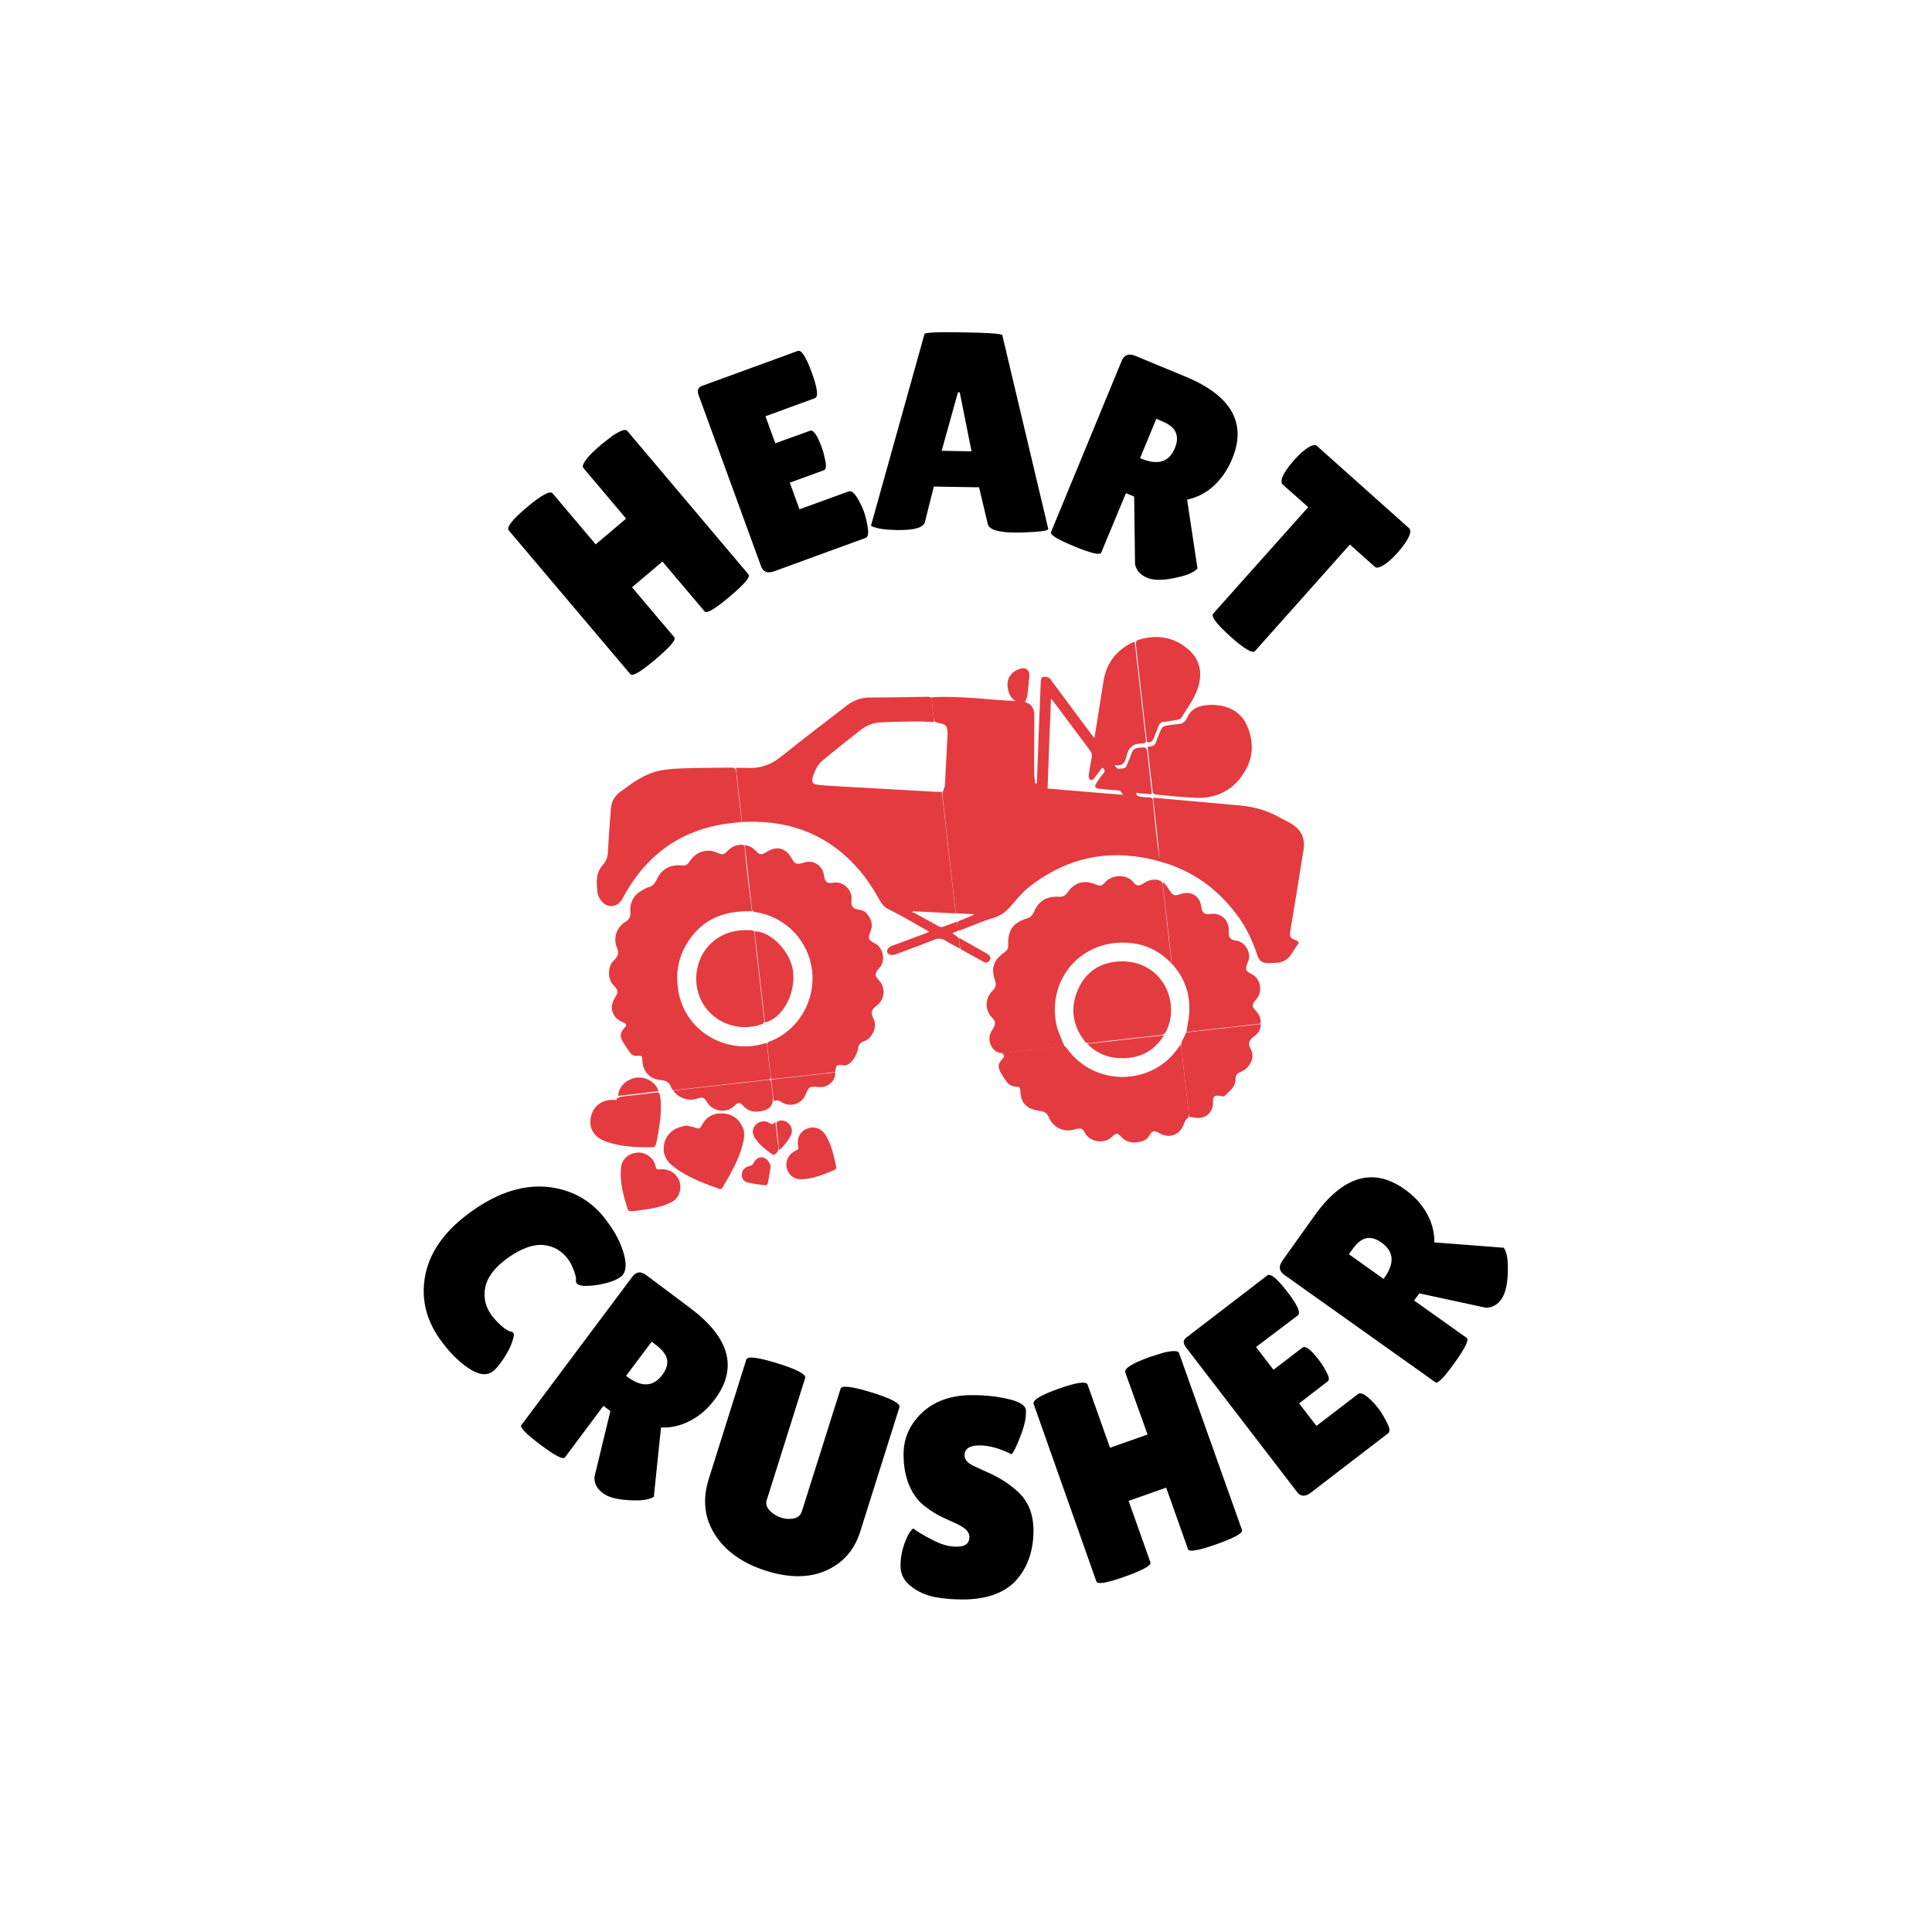 <?xml version="1.0" encoding="utf-8"?>
<!-- Generator: Adobe Illustrator 22.0.0, SVG Export Plug-In . SVG Version: 6.00 Build 0)  -->
<svg version="1.1" id="Layer_1" xmlns="http://www.w3.org/2000/svg" xmlns:xlink="http://www.w3.org/1999/xlink" x="0px" y="0px"
	 viewBox="0 0 1080 1080" style="enable-background:new 0 0 1080 1080;" xml:space="preserve">
<style type="text/css">
	.st0{fill:#E43B40;}
</style>
<g>
	<g>
		<g>
			<path class="st0" d="M644.6,445.9c5.3,0.5,10.5,0.9,15.7,1.4c11.1,1,22.1,2,33.2,3c7.7,0.7,14.9,2.8,21.7,6.6
				c2.3,1.3,4.7,2.3,6.9,3.7c5.3,3.3,7.6,8.1,6.6,14.3c-2.3,14.8-4.8,29.6-7.2,44.4c-0.1,0.5-0.2,1-0.3,1.5
				c-0.4,2.8,0.1,3.6,2.7,4.6c2.5,1,2.6,1.3,0.9,3.5c-0.9,1.3-1.8,2.6-2.6,4c-1.8,3-4.3,4.8-7.8,5.2c-1.9,0.2-3.9,0.3-5.9,0.3
				c-2.9,0-4.7-1.5-5.6-4.3c-2.6-8-6.1-15.5-11.1-22.2c-10.7-14.6-24.6-24.8-41.9-29.9c-27.7-8.2-53.1-3.6-75.7,14.7
				c-1.7,1.4-3.2,3.1-4.7,4.7c-1.6,1.7-3,3.5-4.5,5.2c-2.5,2.8-5.2,5.1-9,6.3c-6.4,1.9-12.6,4.6-18.9,7c-0.5,0.2-0.9,0.3-1.7,0.5
				c-0.2-1.5-0.4-2.9-0.4-4.3c0-0.5,0.7-1.1,1.2-1.3c2.8-1.2,5.7-2.2,8.5-3.7c-3.4-0.2-6.8-0.4-10.4-0.6c-0.1-0.8-0.2-1.6-0.3-2.3
				c-2.4-21.3-4.8-42.7-7.2-64c-0.1-0.9,0.4-1.9,0.7-2.9c0.2-0.7,0.6-1.4,0.7-2.1c0.5-9.7,1-19.4,1.5-29.1c0-0.5,0-1-0.1-1.5
				c-0.3-2.9-1-3.6-3.8-4.2c-3.7-0.8-3.7-0.8-4.1-4.6c-0.4-3.3-0.7-6.5-1.1-10c15.9-1,31.5,1.4,47.2,2.1c-2.4-1.4-3.6-3.5-4.2-6.1
				c-1.4-5.6,0.9-10,6.4-11.9c3.2-1.2,5.7,0.6,5.4,4c-0.3,3.7-0.7,7.3-1.1,11c-0.2,1.2-0.8,2.4-1.3,3.6c3.4,0.8,5.2,3.4,5.2,7.4
				c-0.1,10.8-0.1,21.6-0.1,32.4c0,1.9,0.4,3.7,0.6,5.6c0.3,0,0.6,0,0.9,0c0.1-2.5,0.2-4.9,0.3-7.4c0.6-16.5,1.2-33,1.9-49.5
				c0-0.9,0.5-2.5,0.9-2.5c1.5-0.2,3.2-0.5,4.5,1.2c4.5,6.2,9.1,12.2,13.6,18.3c3.3,4.5,6.7,9,10,13.4c0.2,0.3,0.5,0.5,1,1.1
				c0.5-3.3,1-6.2,1.5-9.2c1.2-7.6,2.4-15.2,3.6-22.8c1.6-9.5,6.7-16.4,15.2-20.9c0.6-0.3,1.2-0.5,2.1-0.9c0.2,1,0.3,1.7,0.4,2.5
				c2,17.3,3.9,34.6,5.9,51.9c0.2,1.7-0.1,2.6-1.9,2.5c-4.8-0.1-7.7,2-8.8,6.9c-0.7,3.1-2,6.1-6.5,5.2c0,0.2,0,0.4,0,0.6
				c0.6,0.5,1.4,1.6,1.9,1.5c1.7-0.3,3.9,0.3,4.7-2c0.8-2.2,1.9-4.3,2.6-6.6c0.7-2.1,1.9-3,4.1-3.2c4.4-0.4,4.4-0.5,4.9,3.9
				c0.7,6.6,1.5,13.1,2.2,19.7c0.1,0.7,0.1,1.5,0.1,2.4c-3-0.2-5.9-0.5-8.8-0.7c0.3,1.6,1.5,1.9,2.6,2.1c1.6,0.2,3.3,0.4,4.9,0.4
				c1.3,0,1.9,0.4,2,1.9c0.5,5.7,1.1,11.4,1.7,17c0.6,5.2,1.2,10.3,2.1,15.5C647.2,468.8,645.9,457.4,644.6,445.9z M616.1,429.1
				c-1.6,2.1-3,4.2-4.6,6.2c-0.4,0.5-1.4,0.9-1.9,0.7c-0.5-0.2-0.9-1.1-1-1.8c-0.1-0.7,0.1-1.4,0.2-2.1c0.5-2.8,0.8-5.5,1.4-8.2
				c0.5-1.9,0-3.3-1.1-4.7c-6.8-9.1-13.6-18.2-20.4-27.3c-0.3-0.4-0.6-0.7-1.2-1.3c-0.7,17-1.3,33.5-1.9,50.2
				c14.1,1.2,28.1,2.4,42.1,3.5c-1.2-2.3-1.3-2.3-3.4-2.5c-3.4-0.3-6.7-0.5-10-0.9c-2.2-0.3-2.7-1.2-1.4-3.1
				c1.2-1.9,2.4-3.8,3.9-5.4C617.9,431.1,617.8,430.2,616.1,429.1z"/>
			<path class="st0" d="M526.5,442.6c2.6,22.7,5.1,45.2,7.7,68c-8.1-0.4-16-0.8-23.9-1.2c-0.1,0.2-0.3,0.4-0.4,0.6
				c0.4,0.1,0.9,0.1,1.2,0.3c4.6,2.5,9.2,5.1,13.9,7.6c0.7,0.4,1.7,0.4,2.4,0.1c2.4-0.8,4.7-1.8,7.5-2.8c0.2,1.6,0.4,2.9,0.5,4.2
				c0.2,2.1-2.3,1.2-2.9,2.4c1.2,0.9,2.8,1.6,3.3,2.8c0.7,1.5,0.5,3.4,0.8,5.7c-2.9-1.6-5.6-2.9-8.1-4.5c-2.1-1.3-3.9-1.4-6.2-0.5
				c-7.2,2.9-14.5,5.5-21.7,8.2c-0.1,0-0.2,0.1-0.4,0.1c-1.7,0.6-3.8,0-4.2-1.2c-0.4-1.3,0.6-3,2.4-3.6c6.2-2.3,12.4-4.6,18.6-6.9
				c0.7-0.3,1.4-0.6,2.4-1c-0.9-0.6-1.5-1-2.1-1.3c-6.7-3.7-13.3-7.8-20.2-11.1c-3.4-1.6-4.8-4.1-6.4-7.1
				c-2.9-5.2-6.2-10.2-10.1-14.7c-16.3-19.2-37.3-27.9-62.3-27.3c-1.1,0-2.3,0-3.5,0.1c-1.1-10.1-2.3-20.1-3.4-30.3
				c2.7,0,5.2,0,7.7,0.1c6.6,0.1,12.3-2.1,17.5-6.3c12.2-9.8,24.6-19.2,37-28.8c3.8-2.9,8.1-4.3,12.9-4.3c10.7,0,21.5-0.2,32.2-0.4
				c1.5,0,2.1,0.4,2.2,2c0.3,4,0.9,7.9,1.3,12.2c-2.9-0.1-5.6-0.4-8.3-0.4c-7,0.1-14.1,0.1-21.1,0.5c-4,0.2-7.9,1.3-11.2,3.9
				c-7.2,5.6-14.4,11.3-21.4,17.1c-3,2.4-4.7,5.8-5.8,9.4c-0.9,2.8-0.2,4.2,2.8,4.5c4.6,0.5,9.2,0.7,13.9,1
				c17.1,1,34.2,1.9,51.4,2.9C523.8,442.7,525.1,442.6,526.5,442.6z"/>
			<path class="st0" d="M428.6,582.9c0.4,3.6,0.8,7,1.2,10.4c0.3,2.8,0.6,5.6,1,8.3c0.2,1.2-0.1,1.7-1.4,1.9
				c-17.4,1.9-34.7,3.9-52.1,5.9c-1.1,0.1-1.7-0.3-2-1.3c-0.9-3.1-3-4.1-6.1-4.4c-6-0.4-9.9-4.8-10.1-10.9c-0.1-2.4-0.5-2.9-2.8-2.6
				c-1.7,0.2-3.1-0.4-4-1.7c-1.6-2.2-3.1-4.3-4.4-6.6c-1.5-2.6-1.1-4.7,0.9-7c1.8-2,1.7-2.5-0.9-3.6c-5.7-2.4-7.5-8.1-4.3-13.3
				c2.2-3.6,2.1-4.4-0.8-7.4c-3.3-3.3-3.2-10.6,0.5-13.9c2.4-2.2,2.7-4.3,1.5-7.1c-2.1-5.4-0.1-11.3,4.8-14.3c2.2-1.3,3-2.9,2.8-5.5
				c-0.5-5.9,2.2-10.1,7.8-12.8c0.6-0.3,1.2-0.8,1.8-0.9c2.6-0.5,4-2.1,5.1-4.4c1.7-3.8,4.5-6.7,8.7-7.6c1.7-0.4,3.5-0.5,5.3-0.3
				c2,0.2,3.3-0.5,4.3-2.1c1.9-3,4.6-5.1,8.1-5.9c2.6-0.6,5-0.2,7.4,0.8c3.2,1.4,3.7,1.3,6-1.1c2-2.1,4.4-3.1,7.3-3.3
				c1.3-0.1,2,0.3,2.1,1.7c0.5,5.5,1,11,1.7,16.5c0.6,5.6,1.4,11.2,2.1,16.8c0.1,0.7,0.2,1.4,0.2,2.2c-13.8-0.4-25.7,3.3-34.1,14.7
				c-6.5,8.8-8.8,18.5-7.1,29.3C382.9,577.8,407.9,590.1,428.6,582.9z"/>
			<path class="st0" d="M416.2,472.4c2.6,0.3,4.5,1.4,6.1,3.1c2.3,2.4,3.3,2.6,6.1,0.8c6-3.7,10.9-2.4,14.3,3.8
				c1.5,2.8,2.8,3.3,5.9,2.3c2.2-0.7,4.4-1.1,6.7-0.1c3,1.3,4.8,3.6,5.3,6.9c0.6,4.1,1.6,4.8,5.7,4.2c5.1-0.8,10.3,4.2,9.7,9.4
				c-0.4,4,0.7,5.3,4.6,5.8c1.2,0.2,2.7,0.7,3.5,1.6c2.9,3.1,4.2,6.6,2.4,10.8c-1.5,3.5-1,4.6,2.5,6.3c4.5,2.1,6.2,9.4,3,13.3
				c-0.2,0.2-0.3,0.4-0.5,0.6c-2.7,3.2-2.7,4,0.1,7.1c3.5,3.9,3,10.2-1.1,13.5c-3.8,3-4,4.1-1.9,8.4c1.8,3.8-1.1,10.4-5.4,11.8
				c-2.3,0.7-3.3,2-3.6,4.4c-0.2,1.8-1.3,3.7-2.2,5.3c-0.7,1.2-1.9,2.3-3,3.1c-0.7,0.5-1.8,0.9-2.7,0.8c-3.9-0.7-4.4-0.4-4.8,3.7
				c-11.8,1.3-23.7,2.7-35.8,4c-0.1-0.6-0.2-1.2-0.3-1.8c-0.6-5.6-1.2-11.2-1.9-16.9c-0.2-1.2,0-1.9,1.4-2.4
				c15.7-6,25.5-22.3,23.7-39.3c-1.9-17-14.7-30.4-31.6-33c-1.5-0.2-2-0.8-2.1-2.2c-1.2-11-2.5-22.1-3.7-33.1
				C416.4,473.9,416.3,473.3,416.2,472.4z"/>
			<path class="st0" d="M654.7,538.4c-6.7-7-15-10.9-24.6-11.4c-25.9-1.5-44.7,20.3-39.6,45.7c0.7,3.4,2.4,6.7,3.6,10
				c0.2,0.6,0.6,1.2,1,2.1c-0.9,0.1-1.6,0.2-2.3,0.3c-10.2,1.2-20.5,2.2-30.7,3.5c-3.3,0.4-5.7-0.4-7.5-3.1c-1.9-2.9-2-6-0.4-9
				c0.4-0.7,0.8-1.3,1.2-2c1.3-2.3,1.1-3.8-0.8-5.6c-4.2-4.1-4.1-11,0.3-15.1c1.7-1.6,2.1-3.3,1.4-5.5c-2.5-7.3-1-11.6,5.4-16.1
				c1.4-1,2-2.2,1.9-3.9c-0.3-8.4,2.7-12.6,10.8-15c1.9-0.6,2.9-2,3.6-3.6c1.6-3.6,4-6.6,7.9-7.8c1.9-0.6,4-0.7,6-0.6
				c2.1,0.1,3.5-0.5,4.7-2.2c4.1-5.9,9.4-7.4,15.9-4.7c2.5,1,3.4,1,5.2-1.1c3.8-4.5,12.1-4.9,15.9-0.1c1.8,2.3,3.2,2.2,5.8,0.5
				c2.6-1.7,5.4-2.5,8.5-1.6c1.3,0.4,2,1.1,2.1,2.5c1.5,13.9,3.1,27.8,4.7,41.7C654.8,537,654.7,537.7,654.7,538.4
				C654.7,538.4,654.7,538.4,654.7,538.4z"/>
			<path class="st0" d="M660,583.9c0.2,1,0.3,1.6,0.4,2.1c1.4,12.2,2.7,24.4,4.2,36.5c0.1,1.2,0,2.1-1.1,2.9
				c-0.8,0.6-1.3,1.8-1.7,2.9c-2,6-7.9,8.4-13.4,5.3c-3.4-1.9-4.3-1.7-6.2,1.6c-1.1,1.8-2.7,2.5-4.6,3c-4,0.9-7.6,0.7-10.7-2.6
				c-2.5-2.6-2.8-2.5-5.5,0.1c-4.1,3.9-11.8,2.8-14.7-2.1c-1.8-3-2.4-3.2-5.7-2.3c-6.4,1.9-12.2-0.8-14.9-7.1
				c-0.8-1.9-2.3-2.8-4.4-3.1c-2.2-0.4-4.6-0.8-6.5-1.9c-3.3-1.8-4.6-5.1-4.8-8.8c-0.1-2.9-0.3-2.8-3.1-3c-1.4-0.1-3-0.9-3.9-1.9
				c-1.6-1.8-2.9-4-4.1-6.1c-1.6-2.9-1.4-4.8,0.9-7.3c1-1.1,2-2-0.3-3.3c1.1-0.2,1.7-0.3,2.3-0.4c10.5-1.2,21-2.4,31.4-3.6
				c1.2-0.1,2,0,2.8,1.2c15.3,21.7,48,21.3,62.7-0.9C659.2,584.9,659.4,584.6,660,583.9z"/>
			<path class="st0" d="M414.7,459.5c-3.2,0.4-6.2,0.6-9.1,1c-23.3,3.5-41.2,15.3-53.8,35.2c-1.4,2.2-2.7,4.6-4,6.9
				c-2.6,4.8-8.6,5.3-11.8,0.8c-0.8-1.1-1.7-2.5-1.9-3.9c-0.7-5.6-1.3-11.3,2.9-16c1.8-2,2.7-4.4,2.8-7.1c0.5-8.2,1-16.3,1.7-24.5
				c0.3-4,2.2-7,5.4-9.4c6.6-4.9,13.3-9.8,21.4-11.6c4.5-1,9.2-1.2,13.8-1.4c8.9-0.3,17.9-0.3,26.8-0.4c1.7,0,2.4,0.5,2.6,2.3
				c0.9,8.7,1.9,17.3,2.9,25.9C414.5,458,414.6,458.6,414.7,459.5z"/>
			<path class="st0" d="M654.7,538.4c0-1.1,0.1-2.2,0-3.2c-1.5-13.2-3-26.4-4.5-39.6c-0.1-0.7-0.2-1.3-0.2-2
				c0.2-0.1,0.4-0.2,0.6-0.3c1,1.4,2.2,2.8,3.1,4.3c1.6,2.8,2.9,3.4,5.9,2.3c6.2-2.2,11.2,0.8,12,7.3c0.4,3.2,1.7,4.1,4.9,3.7
				c6.2-0.8,10.8,3.5,10.4,9.8c-0.2,3.4,0.9,4.7,4.1,5.1c4.8,0.6,8.5,6.4,6.9,11.1c-0.2,0.6-0.5,1.2-0.7,1.8
				c-1.2,3.2-0.8,4.2,2.3,5.7c5.1,2.5,6.6,9.5,3,13.9c-0.2,0.2-0.3,0.4-0.5,0.6c-2.3,2.9-2.4,3.4,0.1,6.2c1.8,2,2.8,4.2,2.6,7.1
				c-13.9,1.6-27.8,3.1-41.5,4.7c0.5-3.6,1.4-7.2,1.6-10.8C665.4,555.4,662.1,546.1,654.7,538.4
				C654.7,538.4,654.7,538.4,654.7,538.4z"/>
			<path class="st0" d="M641.7,417.5c0.5-0.1,1-0.3,1.5-0.3c1.6-0.1,2.5-0.9,3-2.4c0.8-2.3,1.8-4.5,2.7-6.7c0.6-1.6,1.6-2.3,3.2-2.5
				c2.3-0.3,4.7-0.7,7-0.9c1.8-0.2,3.1-1,4-2.6c0.2-0.3,0.5-0.6,0.6-1c2.2-5.1,6.4-6.6,11.6-7c9.7-0.7,18.2,3.3,21.6,11.1
				c3.9,8.7,4,17.5-0.9,25.8c-6.1,10.4-15.4,15.4-27.4,15c-7.6-0.3-15.2-1.2-22.8-1.9c-0.5,0-1.4-0.8-1.4-1.2
				c-1-8.3-1.9-16.5-2.8-24.8C641.5,417.9,641.6,417.8,641.7,417.5z"/>
			<path class="st0" d="M629.2,580.8c-6.6,0.7-13.1,1.4-19.7,2.3c-1.6,0.2-2.6-0.2-3.5-1.5c-6.7-9-7.8-18.8-3.2-28.9
				c4.7-10.3,13.5-15.3,24.6-15.3c22.9,0.2,32.4,23.3,24.5,39.1c-0.7,1.3-1.4,2-3,2.1C642.3,579.3,635.8,580.1,629.2,580.8z"/>
			<path class="st0" d="M424.5,546.1c0.9,7.9,1.7,15.9,2.7,23.8c0.2,1.7-0.3,2.3-1.8,2.8c-12.3,4.1-25.7-0.6-32.3-11.4
				c-6.6-10.8-4.7-25.5,4.5-34.1c6.3-5.9,14.1-7.7,22.5-7.2c1.4,0.1,1.6,0.9,1.7,2C422.6,530.1,423.5,538.1,424.5,546.1z"/>
			<path class="st0" d="M704.8,572.6c-0.1,2.4-0.9,4.4-2.7,5.9c-0.6,0.5-1.2,0.9-1.8,1.4c-2.2,2-2.7,3.6-1.3,6.2
				c2.2,4,1,7.4-1.6,10.5c-1,1.2-2.6,2.1-4,2.7c-1.7,0.7-2.8,1.7-2.7,3.7c0.1,4.6-3.3,6.9-6.1,9.6c-0.5,0.5-1.8,0.2-2.7,0
				c-2.8-0.6-4,0.3-3.8,3.2c0.3,6-4.2,10-10.1,9c-1-0.2-2-0.3-3.2-0.5c-0.1-0.6-0.2-1.3-0.3-2c-1.4-12.4-2.8-24.7-4.2-37.1
				c-0.4-3.1,1.8-5.2,2.6-7.8c0.1-0.2,0.8-0.4,1.2-0.4c13.3-1.5,26.6-3,39.9-4.5C704.2,572.5,704.4,572.6,704.8,572.6z"/>
			<path class="st0" d="M641.2,414.9c-0.1-0.7-0.2-1.4-0.3-2c-2-17.4-3.9-34.8-5.9-52.3c-0.2-1.8,0.1-2.6,1.9-3.1
				c10.1-2.9,19.5-1.4,27.5,5.6c7.3,6.4,7.9,14.8,4.6,23.2c-2.1,5.3-5.6,10-8.6,14.9c-0.4,0.7-1.6,1.1-2.4,1.2
				c-2.5,0.5-5,0.8-7.5,1.1c-1.4,0.2-2.3,0.8-2.8,2.2c-0.9,2.4-1.9,4.7-2.8,7.1C644.2,414.5,643.1,415.2,641.2,414.9z"/>
			<path class="st0" d="M383.5,629.2c1.3,0.3,3.5,0.5,5.5,1.3c1.6,0.6,2.3,0.6,3.1-1.1c2.4-4.8,6.3-7.2,11.7-7
				c5.4,0.2,9.1,2.8,11.3,7.6c1.3,2.7,1,5.5,0.4,8.2c-1.3,6.3-4,12-7,17.6c-1.4,2.7-3.1,5.3-4.5,7.9c-0.5,0.9-1,1.2-2.1,0.8
				c-7.5-2.6-14.9-5.5-21.7-9.7c-1.6-1-3.1-2.2-4.6-3.4c-4.2-3.5-5.5-8-4-13.2C373.3,633.1,377.2,630.3,383.5,629.2z"/>
			<path class="st0" d="M344.6,614.2c0.9-0.4,1.7-1.1,2.7-1.2c6.4-0.8,12.9-1.4,19.3-2.3c1.6-0.2,2.1,0.3,2.4,1.8
				c1.1,7.3,0,14.6-1.2,21.8c-0.3,1.9-0.7,3.8-1.2,5.6c-0.2,0.6-0.9,1.4-1.4,1.4c-9.2,0.1-18.3-0.1-27-3.4c-6.6-2.5-9.3-7.6-7.8-14
				c1.5-6,6.7-9.6,13.4-9c0.3,0,0.6,0,0.9,0.1C344.6,614.6,344.6,614.4,344.6,614.2z"/>
			<path class="st0" d="M357.4,676.6c-1.6,0.2-3.2,0.5-4.7,0.5c-0.6,0-1.7-0.5-1.8-1c-2.3-7.5-4.5-15-3.8-22.9
				c0.4-5.1,4.1-8.5,9.3-8.9c4.7-0.3,9.2,3.1,10.1,7.8c0.3,1.5,0.9,1.8,2.3,1.6c7.3-0.9,13,5.4,11.2,12.4c-0.7,2.8-2.3,4.7-4.8,6
				C369.6,674.9,363.5,675.8,357.4,676.6z"/>
			<path class="st0" d="M427.6,571.6c-1.9-17-3.8-34-5.8-51c9-0.1,20.1,11.3,21.5,22.2C444.9,555.6,437.5,569.2,427.6,571.6z"/>
			<path class="st0" d="M376.4,609.6c0.9-0.1,1.5-0.2,2.1-0.2c16.7-1.9,33.3-3.8,50-5.6c2.4-0.3,2.4-0.3,2.7,2.2
				c0.3,2.3,0.5,4.7,0.8,7c0.5,4.3-1.3,6.9-5.5,7.9c-4.1,1-7.9,0.8-11-2.7c-2.1-2.3-2.9-2.1-5.1,0.1c-4.1,4.1-11.8,3.2-14.9-1.8
				c-2-3.2-2.6-3.4-6.2-2.2C384.7,615.6,379,613.7,376.4,609.6z"/>
			<path class="st0" d="M446.3,642.4c-0.1-1-0.2-1.9-0.3-2.9c-0.4-3.8,1.7-7.3,5.2-8.6c3.7-1.4,7.5-0.4,9.8,2.9
				c2.9,4.1,4.2,8.9,5.4,13.7c0.4,1.5,0.6,3,1,4.5c0.2,1-0.1,1.6-1.1,2.1c-5.7,2.4-11.4,4.7-17.6,5.1c-4.4,0.3-7.7-1.9-8.8-5.9
				c-1.1-4,0.8-8,4.5-9.9C445,643,445.6,642.7,446.3,642.4z"/>
			<path class="st0" d="M432.5,615.5c-0.5-4.1-0.9-8-1.4-12c12-1.4,23.9-2.7,35.8-4c0.4,4.6-4.1,8.6-9,8.2c-5.6-0.5-5.6-0.5-7.7,4.5
				c-2.1,4.8-8,6.8-12.6,4.3C436.1,615.6,434.5,614.5,432.5,615.5z"/>
			<path class="st0" d="M607.8,583.5c14.4-1.6,28.5-3.2,42.9-4.8c-4.6,7.4-10.9,11.6-19.2,12.6C622.5,592.3,614.5,590.3,607.8,583.5
				z"/>
			<path class="st0" d="M433.5,627.6c0.1,1,0.2,2.1,0.4,3.1c0.4,3.2,0.5,6.5,1.2,9.6c0.5,2.6-0.4,4.3-2.8,5.4
				c-3.9-2.8-7.8-5.6-10.4-9.7c-1.6-2.5-1.4-5.2,0.5-7.2c1.8-1.9,5-2.6,7.3-1.3c1.3,0.7,2.4,1.7,3.6-0.5
				C433.3,627.2,433.4,627.4,433.5,627.6z"/>
			<path class="st0" d="M430.8,652.1c-0.5,3.2-1,6.4-1.6,9.5c-0.1,0.4-1,1.1-1.5,1c-3.3-0.4-6.5-0.8-9.7-1.6
				c-2.5-0.6-3.5-2.5-3.3-4.7c0.2-2.4,1.8-3.9,4.3-4.5c0.8-0.2,1.8-0.7,2.1-1.4c1.2-2.5,3.1-3.8,5.3-3.4
				C428.7,647.6,430.2,649.4,430.8,652.1z"/>
			<path class="st0" d="M345.6,612.6c0.1-5.1,4.6-9.5,10.4-10.2c5.3-0.6,10.8,2.8,12.1,7.6C360.6,610.9,353.2,611.8,345.6,612.6z"/>
			<path class="st0" d="M435.6,643.1c-0.6-5.4-1.2-10.2-1.6-15.1c0-0.5,0.7-1.3,1.2-1.4c2.3-0.6,4.4,0,6,1.8c1.5,1.8,1.9,3.8,1,6
				C440.7,637.6,438.4,640.2,435.6,643.1z"/>
			<path class="st0" d="M536,524.2c5.6,3.2,10.9,6.1,16.1,9.1c1.2,0.7,2,2,1.2,3.4c-0.8,1.5-2.2,1.7-3.6,0.9
				c-4.1-2.2-8.2-4.5-12.3-6.8c-0.4-0.2-0.6-0.8-0.7-1.2C536.4,528,536.3,526.3,536,524.2z"/>
		</g>
	</g>
	<g>
		<g>
			<path d="M418.4,321.1c1.2,1.4-2.3,5.5-10.5,12.4c-8.2,6.9-12.8,9.7-14,8.3l-23.6-27.9l-17,14.4l23.6,27.9
				c1.2,1.4-2.3,5.5-10.5,12.4c-8.2,6.9-12.8,9.7-14,8.3l-68-80.4c-1.4-1.7,1.9-6,10.1-12.9c8.2-6.9,13-9.5,14.4-7.8l24.1,28.5
				l17-14.4l-23.9-28.3c-1-1.1,0.4-3.6,4-7.6c2-1.9,4-3.8,6-5.5l6.4-5c4.5-2.9,7.2-3.8,8.1-2.7L418.4,321.1z"/>
			<path d="M452.8,240.8c1.9-0.7,4.1,2.5,6.6,9.4c0.8,2.1,1.4,4.6,2,7.6c0.6,3,0.3,4.7-0.9,5.1l-19,6.9l5.4,14.9l27.5-10
				c1.7-0.6,3.6,1.2,5.8,5.3c1,1.8,1.9,3.7,2.7,5.9c0.8,2.1,1.5,5,2.1,8.6c0.6,3.6,0.3,5.7-1.1,6.2l-51,18.6
				c-3.8,1.4-6.2,0.5-7.4-2.6l-35-95.9c-0.9-2.6-0.3-4.3,2-5.1l53.4-19.5c2.1-0.8,4.7,3.3,7.9,12.1c3.2,8.8,3.8,13.6,1.7,14.3
				l-27.6,10.1l5.5,15.1L452.8,240.8z"/>
			<path d="M567.1,297.7c-9.2-0.1-14.2-1.7-14.9-4.7l-4.9-20.6l-25.3-0.4l-4.9,19.6c-0.7,3.3-5.8,4.8-15.3,4.7
				c-5.1-0.1-8.8-0.4-11.3-1.1c-2.4-0.6-3.6-1.1-3.6-1.4l29.9-107.1c0-0.8,7.3-1.2,21.8-0.9c14.5,0.2,21.8,0.8,21.7,1.6L586,295.7
				c0,0.7-2.5,1.3-7.3,1.6C573.8,297.6,570,297.8,567.1,297.7z M526.4,252l16.7,0.3l-6.6-33l-1,0L526.4,252z"/>
			<path d="M615.6,308.9c-0.6,1.6-5.6,0.4-14.9-3.4c-9.4-3.9-13.8-6.5-13.2-8l39.5-95.7c1.4-3.4,3.9-4.4,7.6-2.9l28,11.6
				c25.7,10.6,34.5,26,26.2,46c-2.5,6.1-6,11.1-10.3,15.1c-4.4,4-9.3,6.5-14.9,7.7l5.8,38.5c-1.8,2-5.4,3.7-11,4.9
				c-7.6,1.8-13.3,1.9-17.1,0.3c-3.8-1.6-6.1-4.1-6.8-7.6l-0.5-37.8l-4.6-1.9L615.6,308.9z M646.4,234.1l-9.1,22l0.7,0.3
				c9.3,3.8,15.5,1.9,18.7-5.8c1.5-3.5,1.6-6.5,0.5-9c-1.1-2.5-3.7-4.5-7.8-6.2L646.4,234.1z"/>
			<path d="M701.6,363.9c-1.4,1.6-6-1.1-13.8-8.1s-11-11.3-9.6-12.8l53.1-59.5L717,270.8c-1.3-1.2-0.7-3.9,2-8
				c1.3-1.9,2.8-3.8,4.4-5.6c1.6-1.8,3.3-3.5,5.1-5c3.8-3.1,6.4-4.1,7.7-2.9l51.5,46c1.3,1.2,0.7,3.9-2,8c-1.3,1.9-2.8,3.8-4.4,5.6
				c-1.6,1.8-3.3,3.5-5.1,5c-3.8,3.1-6.4,4.1-7.7,2.9l-13.9-12.4L701.6,363.9z"/>
		</g>
	</g>
	<g>
		<g>
			<path d="M348.9,701.6c1.6,6.1,0.9,10.2-2.1,12.3c-3,2.1-7.6,3.6-13.7,4.5c-6.1,0.8-9.7,0.5-10.8-1.1c-0.3-0.4-0.4-1.1-0.3-2
				c0.1-0.9-0.3-2.6-1.2-5c-0.9-2.4-1.8-4.4-2.9-5.9c-3.5-5-8.2-7.8-13.9-8.4c-5.7-0.6-12.2,1.7-19.6,6.8
				c-7.3,5.1-11.6,10.5-13,16.2c-1.3,5.7-0.3,10.9,3.1,15.8c1.4,2,3.2,4,5.5,6.1c2.3,2.1,4.3,3.3,6.1,3.6c0.3,0.1,0.6,0.3,1,0.9
				c0.4,0.5,0.1,2.2-0.9,5c-0.9,2.8-2.6,5.9-4.9,9.4c-2.3,3.4-4.3,5.8-6.1,7c-3.4,2.4-7.9,1.7-13.5-2.1c-5.6-3.8-11-9.3-16-16.4
				c-8-11.4-10.6-23.7-7.7-36.7c2.9-13,11.7-24.7,26.4-35c14.7-10.3,28.9-14.6,42.6-13c13.7,1.7,24.6,8.2,32.6,19.5
				C344.3,689.3,347.3,695.5,348.9,701.6z"/>
			<path d="M315.8,814.7c-1,1.4-5.6-1-13.6-7c-8.1-6.1-11.7-9.8-10.8-11l62-82.9c2.2-3,4.9-3.3,8-0.9l24.3,18.2
				c22.3,16.7,26.9,33.7,13.9,51.1c-3.9,5.3-8.5,9.3-13.8,12c-5.2,2.8-10.7,4-16.3,3.8l-4,38.7c-2.2,1.5-6.2,2.2-11.8,2
				c-7.8-0.2-13.4-1.5-16.7-4c-3.3-2.5-4.9-5.5-4.7-9.1l8.9-36.8l-3.9-2.9L315.8,814.7z M364.3,750L350,769.1l0.6,0.5
				c8.1,6,14.6,5.7,19.6-1c2.3-3.1,3.2-5.9,2.7-8.6c-0.5-2.7-2.5-5.3-6-8L364.3,750z"/>
			<path d="M469.9,776.3c0.6-2,6.4-1.3,17.4,2.1c11,3.4,16.1,6.2,15.5,8.2l-21.9,69.5c-3.2,10.3-9.6,17.6-19,21.8
				c-9.4,4.2-20.6,4.3-33.6,0.2c-13-4.1-22.5-10.8-28.5-20c-6-9.3-7.2-19.6-3.7-31l21.1-67.1c0.6-2,6.4-1.3,17.4,2.1
				c11,3.4,16.1,6.2,15.5,8.2l-21.5,68.3c-0.6,2-0.1,4,1.7,5.8c1.8,1.9,4,3.2,6.4,4c2.4,0.8,4.8,0.9,7.1,0.4
				c2.3-0.5,3.8-1.8,4.5-4.1L469.9,776.3z"/>
			<path d="M510.5,854.4c2,1.6,5.5,3.7,10.5,6.3c5,2.7,9.7,4,14.2,3.9c4.5-0.1,6.7-1.9,6.7-5.4c0-1.6-0.7-3-2-4.2
				c-1.3-1.2-3.6-2.6-7.1-4.1c-3.4-1.5-6-2.7-7.7-3.6c-1.7-0.9-4-2.3-6.8-4.3c-2.8-2-5-4.1-6.5-6.3c-4.3-6-6.6-13.6-6.7-22.9
				c-0.2-9.3,3.2-17.2,10-23.8c6.8-6.5,15.9-9.9,27.1-10.1c7.6-0.1,14.7,0.6,21.2,2.1c6.5,1.5,9.9,3.6,10.1,6.3c0,0.3,0,0.6,0,1
				c0.1,3.7-1,8.4-3.3,14.1c-2.2,5.7-3.8,8.9-4.8,9.5c-6.8-3.4-12.9-5-18.3-4.9c-5.3,0.1-8,2-7.9,5.8c0,2.3,2,4.4,6,6.1
				c0.9,0.4,2.1,1,3.7,1.7c1.6,0.7,3.4,1.6,5.5,2.5c2.1,1,4.3,2.2,6.7,3.7c2.4,1.5,5,3.5,7.8,6c5.7,5.2,8.6,12.1,8.8,20.8
				c0.2,11.3-2.8,20.6-8.9,27.9c-6.1,7.3-15.7,11.2-28.7,11.6c-6.4,0.1-12.1-0.3-17.3-1.3c-5.2-1-9.7-3-13.5-6
				c-3.9-3-5.8-6.7-5.9-11c-0.1-4.3,0.7-8.7,2.2-13C507.1,858.7,508.7,855.8,510.5,854.4z"/>
			<path d="M694.3,855.3c0.6,1.7-4.1,4.3-14.2,7.9c-10.1,3.6-15.4,4.5-16,2.8l-12.2-34.4l-21,7.4l12.2,34.4
				c0.6,1.7-4.1,4.3-14.2,7.9c-10.1,3.6-15.4,4.5-16,2.8l-35.1-99.3c-0.7-2.1,3.9-4.9,14-8.5s15.5-4.3,16.2-2.2l12.5,35.2l21-7.4
				L629,767.1c-0.5-1.4,1.6-3.3,6.4-5.6c2.5-1.1,5-2.1,7.5-3l7.7-2.4c5.2-1.2,8.1-1.1,8.5,0.3L694.3,855.3z"/>
			<path d="M728.1,753.3c1.6-1.2,4.7,1.1,9.2,7c1.4,1.8,2.8,4,4.2,6.7c1.5,2.7,1.7,4.4,0.7,5.2l-16,12.3l9.7,12.6l23.2-17.8
				c1.4-1.1,3.8,0,7.2,3.3c1.5,1.4,2.9,3,4.3,4.8c1.4,1.8,2.9,4.3,4.6,7.6c1.7,3.2,1.9,5.3,0.8,6.2l-43.1,33.1
				c-3.2,2.5-5.8,2.4-7.8-0.2l-62.2-81c-1.7-2.2-1.6-4,0.4-5.5l45.1-34.6c1.8-1.4,5.5,1.7,11.2,9.1c5.7,7.4,7.7,11.8,5.9,13.2
				L702.1,753l9.8,12.7L728.1,753.3z"/>
			<path d="M819.9,747.9c1.4,1-0.8,5.6-6.7,13.8c-5.9,8.3-9.5,12-10.8,11l-84.4-60c-3-2.1-3.4-4.8-1.1-8l17.6-24.7
				c16.1-22.7,33.1-27.7,50.7-15.2c5.4,3.8,9.5,8.3,12.4,13.5c2.9,5.2,4.3,10.6,4.2,16.2l38.8,3c1.6,2.2,2.4,6.1,2.3,11.8
				c0,7.8-1.2,13.4-3.5,16.8c-2.4,3.4-5.4,5-9,4.9l-37-8l-2.9,4L819.9,747.9z M754,701.1l19.4,13.8l0.5-0.6
				c5.8-8.2,5.3-14.7-1.5-19.6c-3.1-2.2-6-3.1-8.6-2.5c-2.6,0.5-5.3,2.6-7.8,6.2L754,701.1z"/>
		</g>
	</g>
</g>
</svg>
